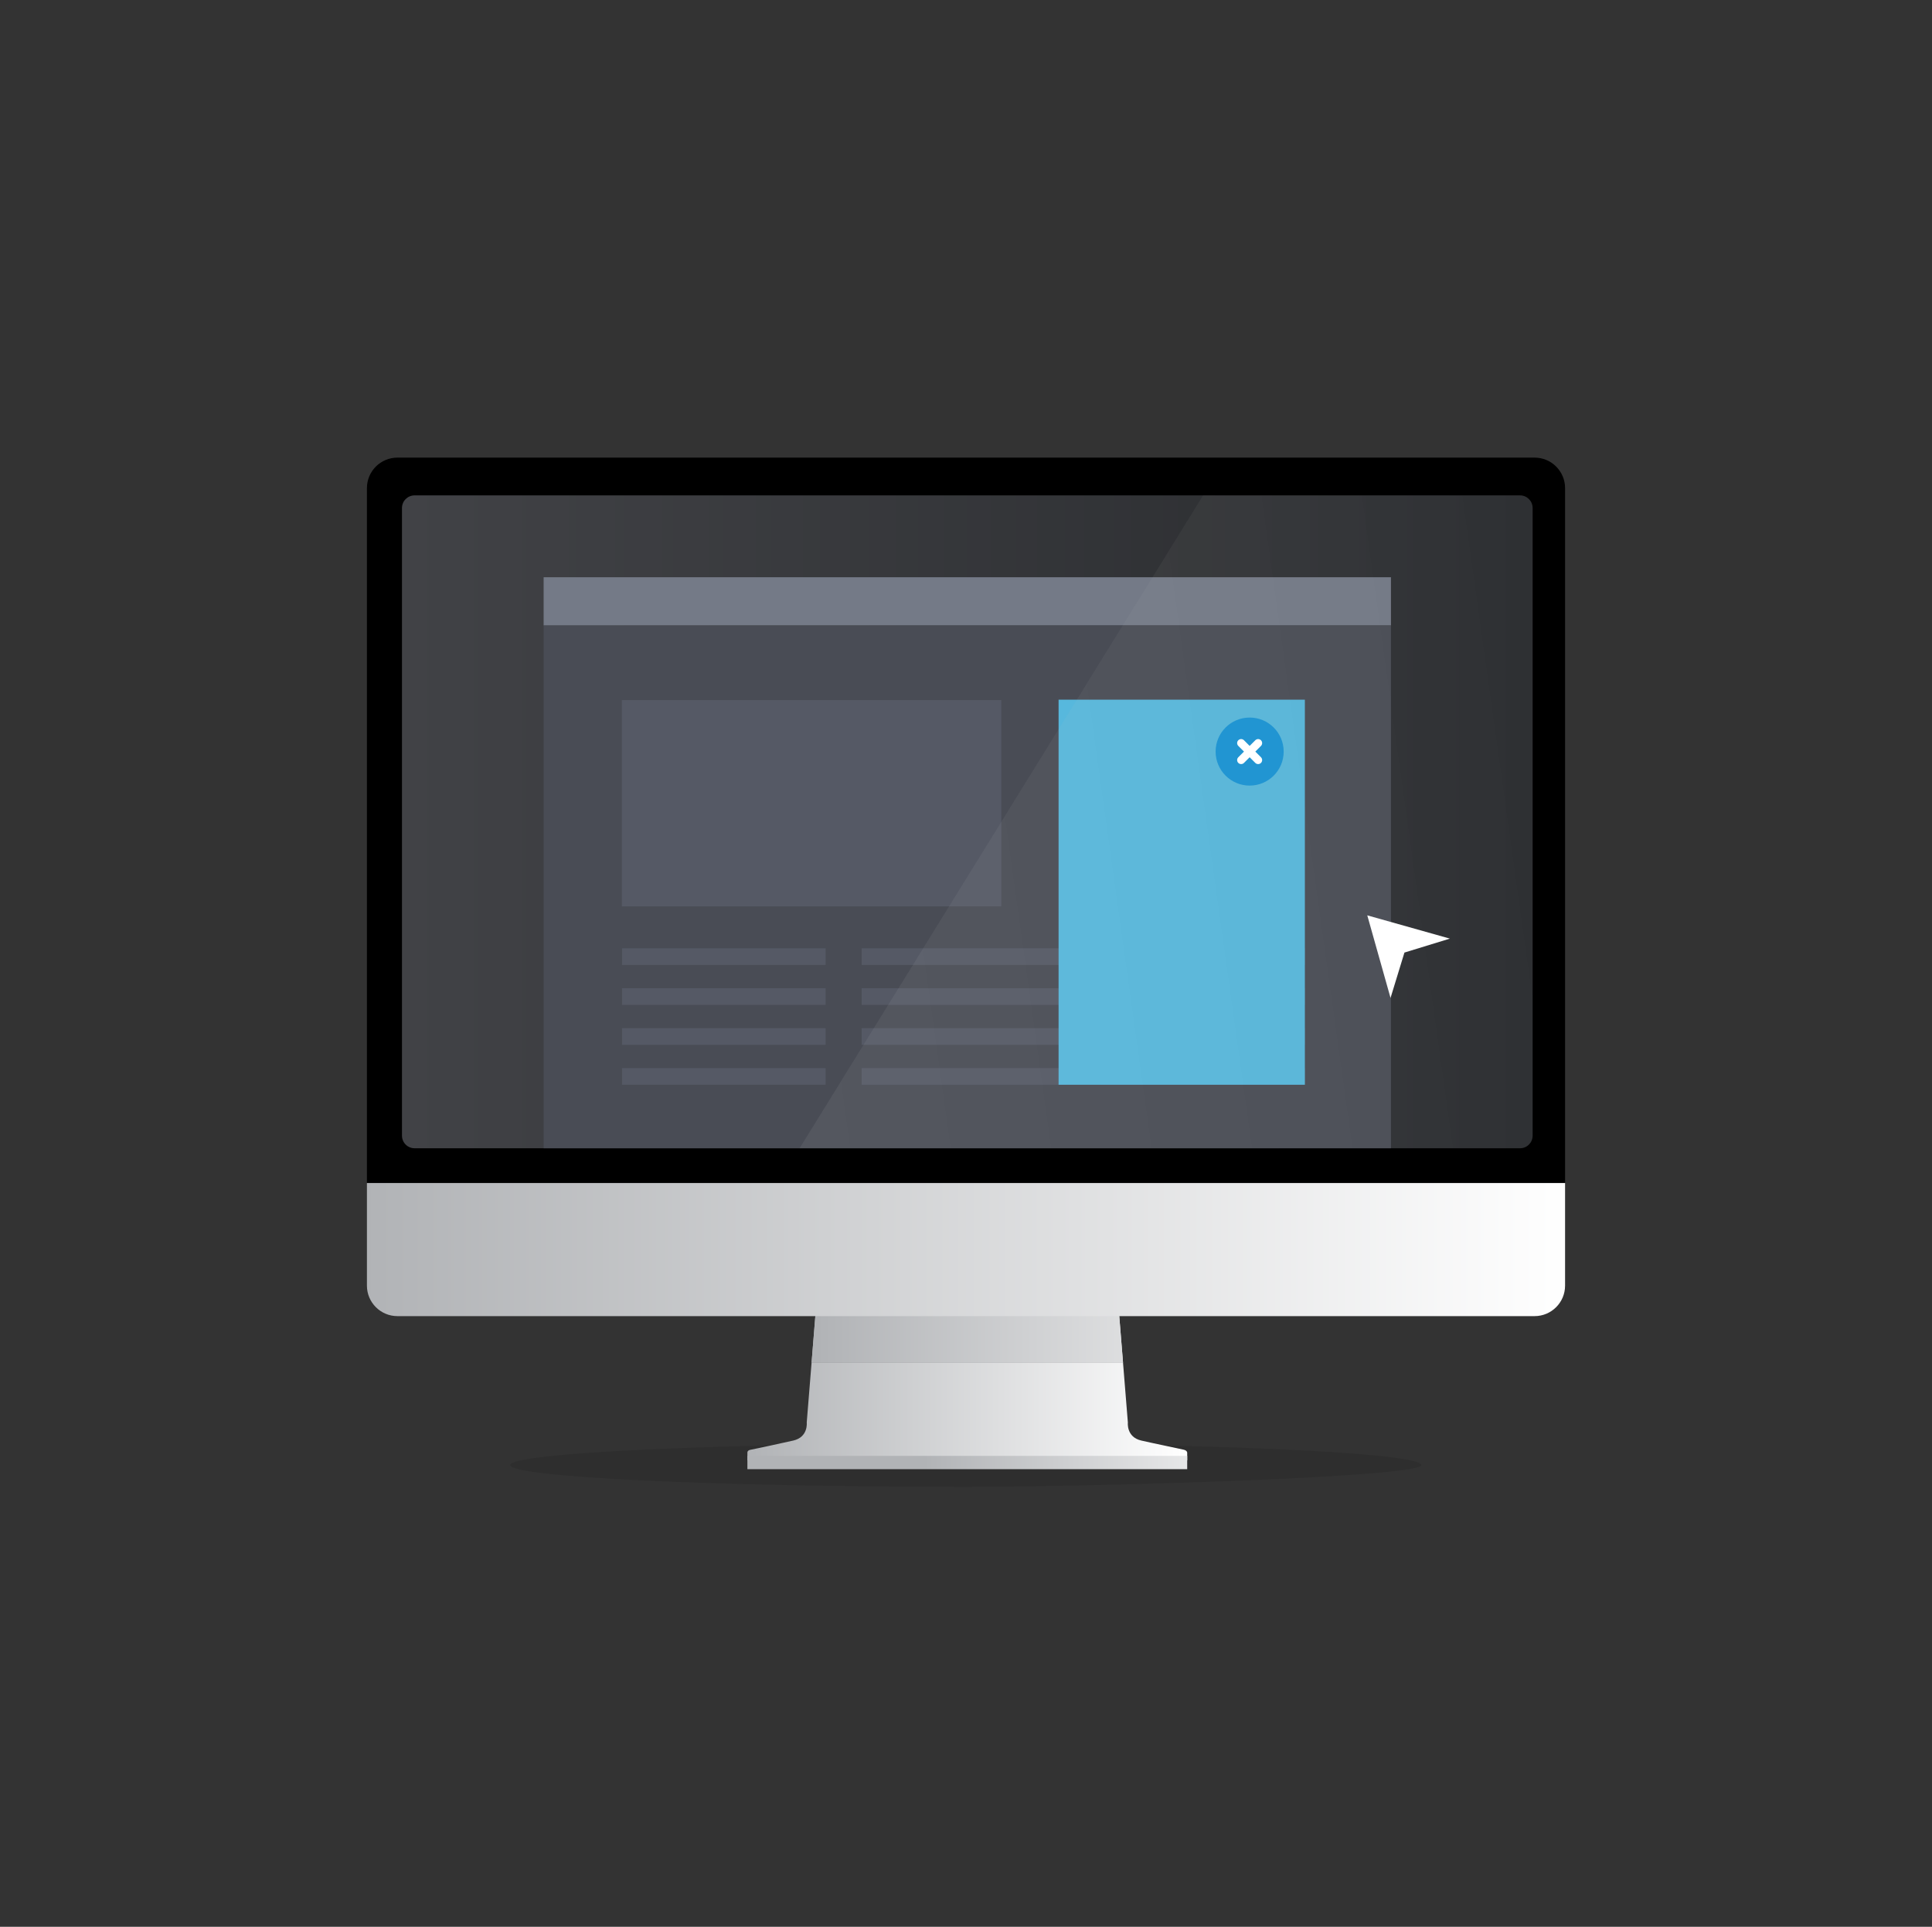 <?xml version="1.0" encoding="utf-8"?>
<!-- Generator: Adobe Illustrator 16.0.0, SVG Export Plug-In . SVG Version: 6.00 Build 0)  -->
<!DOCTYPE svg PUBLIC "-//W3C//DTD SVG 1.1//EN" "http://www.w3.org/Graphics/SVG/1.1/DTD/svg11.dtd">
<svg version="1.1" id="Шар_1" xmlns:x="http://ns.adobe.com/Extensibility/1.0/" xmlns:i="http://ns.adobe.com/AdobeIllustrator/10.0/" xmlns:graph="http://ns.adobe.com/Graphs/1.0/"
	 xmlns="http://www.w3.org/2000/svg" xmlns:xlink="http://www.w3.org/1999/xlink" x="0px" y="0px" width="401px" height="400px"
	 viewBox="0 0 401 400" enable-background="new 0 0 401 400" xml:space="preserve">
<rect x="0" y="0" width="401" height="400" fill="#333333" stroke="none"/>
<g>
	<defs>
		<rect id="SVGID_1_" width="401" height="400"/>
	</defs>
	<clipPath id="SVGID_2_">
		<use xlink:href="#SVGID_1_"  overflow="visible"/>
	</clipPath>
	<g clip-path="url(#SVGID_2_)">
		<defs>
			<rect id="SVGID_3_" width="401" height="400"/>
		</defs>
		<clipPath id="SVGID_4_">
			<use xlink:href="#SVGID_3_"  overflow="visible"/>
		</clipPath>
		<g opacity="0.1" clip-path="url(#SVGID_4_)">
			<g>
				<defs>
					<rect id="SVGID_5_" x="105.889" y="299.62" width="189.107" height="9.043"/>
				</defs>
				<clipPath id="SVGID_6_">
					<use xlink:href="#SVGID_5_"  overflow="visible"/>
				</clipPath>
				<path clip-path="url(#SVGID_6_)" d="M294.996,304.142c0,2.497-66.799,4.521-94.554,4.521c-52.22,0-94.553-2.024-94.553-4.521
					s42.333-4.521,94.553-4.521C252.663,299.621,294.996,301.645,294.996,304.142"/>
			</g>
		</g>
	</g>
	<g clip-path="url(#SVGID_2_)">
		<defs>
			<path id="SVGID_7_" d="M168.447,282.895l-1.004,12.404c0,0,0.363,3.024-2.777,3.751c-2.621,0.605-7.512,1.632-9.059,1.955
				c-0.48,0.146-0.48,0.51-0.48,0.51v1.647h0.241h90.803h0.241v-1.588c0,0,0-0.452-0.717-0.618
				c-1.752-0.403-6.324-1.328-8.823-1.906c-3.138-0.727-2.777-3.751-2.777-3.751l-1.003-12.404H168.447z"/>
		</defs>
		<clipPath id="SVGID_8_">
			<use xlink:href="#SVGID_7_"  overflow="visible"/>
		</clipPath>
		
			<linearGradient id="SVGID_9_" gradientUnits="userSpaceOnUse" x1="0" y1="400" x2="1" y2="400" gradientTransform="matrix(91.285 0 0 -91.285 155.125 36806.859)">
			<stop  offset="0" style="stop-color:#B1B3B6"/>
			<stop  offset="1" style="stop-color:#FFFFFF"/>
		</linearGradient>
		<rect x="155.127" y="282.895" clip-path="url(#SVGID_8_)" fill="url(#SVGID_9_)" width="91.285" height="20.268"/>
	</g>
	<g clip-path="url(#SVGID_2_)">
		<defs>
			<polygon id="SVGID_10_" points="169.254,272.922 168.447,282.895 233.092,282.895 232.285,272.922 			"/>
		</defs>
		<clipPath id="SVGID_11_">
			<use xlink:href="#SVGID_10_"  overflow="visible"/>
		</clipPath>
		
			<linearGradient id="SVGID_12_" gradientUnits="userSpaceOnUse" x1="0" y1="400" x2="1" y2="400" gradientTransform="matrix(91.285 0 0 -91.285 155.125 36791.797)">
			<stop  offset="0" style="stop-color:#B1B3B6"/>
			<stop  offset="1" style="stop-color:#FFFFFF"/>
		</linearGradient>
		<rect x="168.447" y="272.922" clip-path="url(#SVGID_11_)" fill="url(#SVGID_12_)" width="64.645" height="9.973"/>
	</g>
	<g clip-path="url(#SVGID_2_)">
		<defs>
			<polygon id="SVGID_13_" points="169.254,272.922 168.447,282.895 233.092,282.895 232.285,272.922 			"/>
		</defs>
		<clipPath id="SVGID_14_">
			<use xlink:href="#SVGID_13_"  overflow="visible"/>
		</clipPath>
		
			<linearGradient id="SVGID_15_" gradientUnits="userSpaceOnUse" x1="0" y1="400" x2="1" y2="400" gradientTransform="matrix(113.638 0 0 -113.638 169.438 45733.266)">
			<stop  offset="0" style="stop-color:#B1B3B6"/>
			<stop  offset="1" style="stop-color:#FFFFFF"/>
		</linearGradient>
		<rect x="168.447" y="272.922" clip-path="url(#SVGID_14_)" fill="url(#SVGID_15_)" width="64.645" height="9.973"/>
	</g>
	<g clip-path="url(#SVGID_2_)">
		<defs>
			<rect id="SVGID_16_" x="155.127" y="302.238" width="91.285" height="2.762"/>
		</defs>
		<clipPath id="SVGID_17_">
			<use xlink:href="#SVGID_16_"  overflow="visible"/>
		</clipPath>
		
			<linearGradient id="SVGID_18_" gradientUnits="userSpaceOnUse" x1="0" y1="400" x2="1" y2="400" gradientTransform="matrix(79.528 -0.346 -0.346 -79.528 330.373 32114.998)">
			<stop  offset="0" style="stop-color:#B1B3B6"/>
			<stop  offset="1" style="stop-color:#FFFFFF"/>
		</linearGradient>
		<polygon clip-path="url(#SVGID_17_)" fill="url(#SVGID_18_)" points="155.115,302.238 246.41,301.841 246.424,305 
			155.129,305.396 		"/>
	</g>
	<g clip-path="url(#SVGID_2_)">
		<defs>
			<rect id="SVGID_19_" width="401" height="400"/>
		</defs>
		<clipPath id="SVGID_20_">
			<use xlink:href="#SVGID_19_"  overflow="visible"/>
		</clipPath>
		<path clip-path="url(#SVGID_20_)" d="M324.842,245.592H76.158V101.333c0-3.497,2.835-6.333,6.333-6.333h236.018
			c3.498,0,6.333,2.836,6.333,6.333V245.592z"/>
	</g>
	<g clip-path="url(#SVGID_2_)">
		<defs>
			<path id="SVGID_21_" d="M76.158,245.592v21.299c0,3.496,2.835,6.332,6.333,6.332h236.018c3.498,0,6.332-2.836,6.332-6.332
				v-21.299H76.158z"/>
		</defs>
		<clipPath id="SVGID_22_">
			<use xlink:href="#SVGID_21_"  overflow="visible"/>
		</clipPath>
		
			<linearGradient id="SVGID_23_" gradientUnits="userSpaceOnUse" x1="0" y1="400" x2="1" y2="400" gradientTransform="matrix(248.684 0 0 -248.684 76.125 99733.055)">
			<stop  offset="0" style="stop-color:#B1B3B6"/>
			<stop  offset="1" style="stop-color:#FFFFFF"/>
		</linearGradient>
		<rect x="76.158" y="245.592" clip-path="url(#SVGID_22_)" fill="url(#SVGID_23_)" width="248.683" height="27.631"/>
	</g>
	<g clip-path="url(#SVGID_2_)">
		<defs>
			<path id="SVGID_24_" d="M86.044,102.841c-1.442,0-2.611,1.171-2.611,2.617v130.298c0,1.445,1.169,2.618,2.611,2.618h229.45
				c1.443,0,2.613-1.173,2.613-2.618V105.458c0-1.446-1.17-2.617-2.613-2.617H86.044z"/>
		</defs>
		<clipPath id="SVGID_25_">
			<use xlink:href="#SVGID_24_"  overflow="visible"/>
		</clipPath>
		
			<linearGradient id="SVGID_26_" gradientUnits="userSpaceOnUse" x1="0" y1="400" x2="1" y2="400" gradientTransform="matrix(234.674 0 0 -234.674 83.375 94040.43)">
			<stop  offset="0" style="stop-color:#414246"/>
			<stop  offset="1" style="stop-color:#292B2E"/>
		</linearGradient>
		<rect x="83.433" y="102.841" clip-path="url(#SVGID_25_)" fill="url(#SVGID_26_)" width="234.674" height="135.533"/>
	</g>
	
		<rect x="112.836" y="119.832" clip-path="url(#SVGID_2_)" fill-rule="evenodd" clip-rule="evenodd" fill="#747A87" width="175.867" height="10.017"/>
	
		<rect x="112.836" y="129.849" clip-path="url(#SVGID_2_)" fill-rule="evenodd" clip-rule="evenodd" fill="#494C55" width="175.867" height="108.524"/>
	<rect x="129.112" y="196.867" clip-path="url(#SVGID_2_)" fill="#555965" width="42.256" height="3.455"/>
	<rect x="129.106" y="205.157" clip-path="url(#SVGID_2_)" fill="#555965" width="42.255" height="3.455"/>
	<rect x="129.106" y="213.447" clip-path="url(#SVGID_2_)" fill="#555965" width="42.255" height="3.453"/>
	<rect x="129.106" y="221.737" clip-path="url(#SVGID_2_)" fill="#555965" width="42.255" height="3.452"/>
	<rect x="178.849" y="196.867" clip-path="url(#SVGID_2_)" fill="#555965" width="42.256" height="3.455"/>
	<rect x="178.843" y="205.157" clip-path="url(#SVGID_2_)" fill="#555965" width="42.256" height="3.455"/>
	<rect x="178.843" y="213.447" clip-path="url(#SVGID_2_)" fill="#555965" width="42.256" height="3.453"/>
	<rect x="178.843" y="221.737" clip-path="url(#SVGID_2_)" fill="#555965" width="42.256" height="3.452"/>
	<rect x="228.586" y="196.867" clip-path="url(#SVGID_2_)" fill="#555965" width="42.254" height="3.455"/>
	<rect x="228.579" y="205.157" clip-path="url(#SVGID_2_)" fill="#555965" width="42.256" height="3.455"/>
	<rect x="228.579" y="213.447" clip-path="url(#SVGID_2_)" fill="#555965" width="42.256" height="3.453"/>
	<rect x="228.579" y="221.737" clip-path="url(#SVGID_2_)" fill="#555965" width="42.256" height="3.452"/>
	<rect x="129.073" y="145.329" clip-path="url(#SVGID_2_)" fill="#555965" width="78.747" height="42.829"/>
	<rect x="219.716" y="145.251" clip-path="url(#SVGID_2_)" fill="#57B8DD" width="51.119" height="79.938"/>
	<g clip-path="url(#SVGID_2_)">
		<defs>
			<rect id="SVGID_27_" width="401" height="400"/>
		</defs>
		<clipPath id="SVGID_28_">
			<use xlink:href="#SVGID_27_"  overflow="visible"/>
		</clipPath>
		<g opacity="0.07" clip-path="url(#SVGID_28_)">
			<g>
				<defs>
					<rect id="SVGID_29_" x="165.961" y="102.84" width="152.146" height="135.533"/>
				</defs>
				<clipPath id="SVGID_30_">
					<use xlink:href="#SVGID_29_"  overflow="visible"/>
				</clipPath>
				<g clip-path="url(#SVGID_30_)">
					<defs>
						<path id="SVGID_31_" d="M249.714,102.841h65.78c1.443,0,2.612,1.171,2.612,2.617v130.298c0,1.445-1.169,2.617-2.612,2.617
							h-4.899H165.961"/>
					</defs>
					<clipPath id="SVGID_32_">
						<use xlink:href="#SVGID_31_"  overflow="visible"/>
					</clipPath>
					
						<linearGradient id="SVGID_33_" gradientUnits="userSpaceOnUse" x1="0" y1="400.022" x2="1" y2="400.022" gradientTransform="matrix(239.013 -31.776 -31.776 -239.013 12848.402 95795.016)">
						<stop  offset="0" style="stop-color:#FFFFFF"/>
						<stop  offset="0.005" style="stop-color:#FFFFFF"/>
						<stop  offset="1" style="stop-color:#505050"/>
					</linearGradient>
					<polygon clip-path="url(#SVGID_32_)" fill="url(#SVGID_33_)" points="148.255,105.195 315.464,82.965 335.812,236.02 
						168.604,258.249 					"/>
				</g>
			</g>
		</g>
	</g>
	<polygon clip-path="url(#SVGID_2_)" fill="#FFFFFF" points="288.616,207.165 291.5,197.749 300.929,194.852 283.788,190.024 	"/>
	<g clip-path="url(#SVGID_2_)">
		<defs>
			<rect id="SVGID_34_" width="401" height="400"/>
		</defs>
		<clipPath id="SVGID_35_">
			<use xlink:href="#SVGID_34_"  overflow="visible"/>
		</clipPath>
		<path clip-path="url(#SVGID_35_)" fill="#2195D2" d="M266.436,156.024c0,3.9-3.162,7.062-7.063,7.062s-7.063-3.162-7.063-7.062
			s3.162-7.062,7.063-7.062S266.436,152.125,266.436,156.024"/>
		<path clip-path="url(#SVGID_35_)" fill="#FFFFFF" d="M257.021,158.376L257.021,158.376c-0.325-0.324-0.325-0.852,0-1.176
			l3.527-3.527c0.324-0.325,0.851-0.325,1.176,0c0.324,0.324,0.324,0.85,0,1.176l-3.527,3.527
			C257.872,158.701,257.346,158.701,257.021,158.376"/>
		<path clip-path="url(#SVGID_35_)" fill="#FFFFFF" d="M257.021,153.673L257.021,153.673c0.324-0.325,0.851-0.325,1.176,0
			l3.527,3.527c0.324,0.325,0.324,0.852,0,1.176c-0.325,0.325-0.852,0.325-1.176,0l-3.527-3.527
			C256.696,154.524,256.696,153.997,257.021,153.673"/>
	</g>
</g>
</svg>
